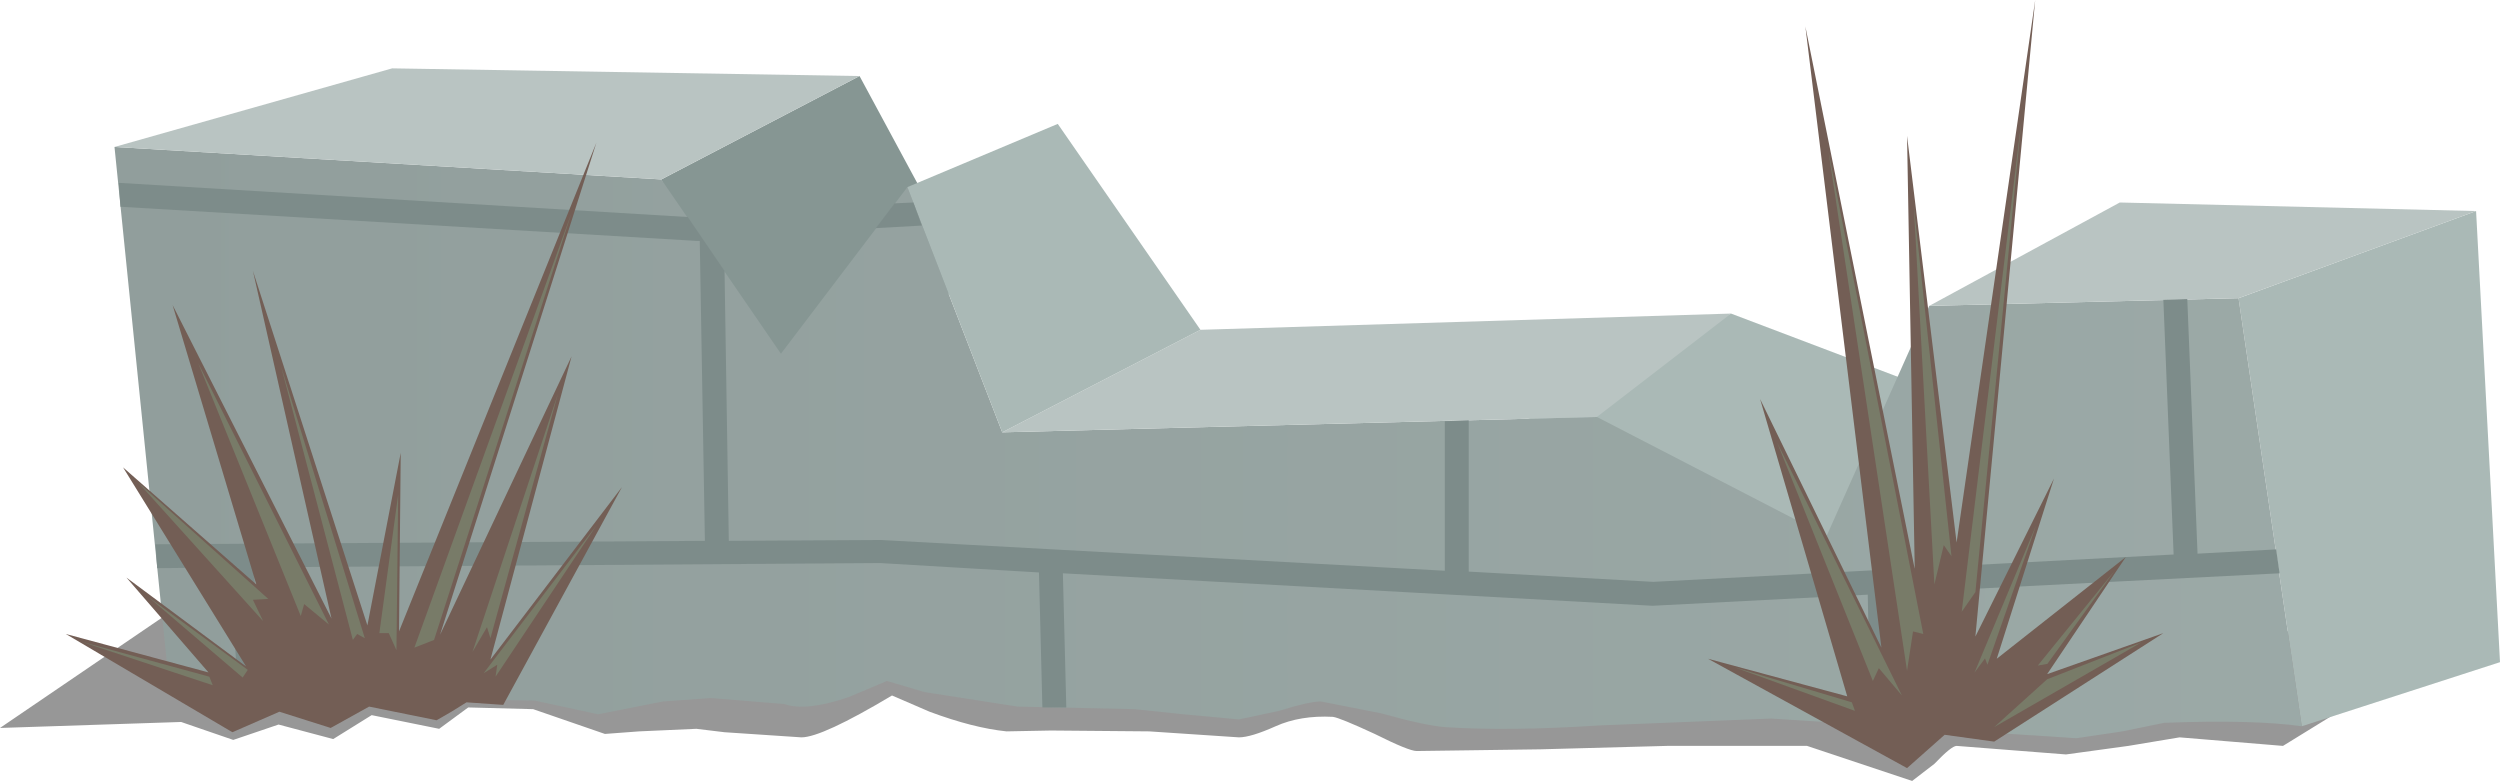 <?xml version="1.0" encoding="UTF-8" standalone="no"?>
<svg xmlns:xlink="http://www.w3.org/1999/xlink" height="45.7px" width="146.3px" xmlns="http://www.w3.org/2000/svg">
  <g transform="matrix(1.0, 0.0, 0.0, 1.0, 0.0, 0.0)">
    <use height="14.35" transform="matrix(1.0, 0.0, 0.0, 1.0, 0.0, 31.35)" width="141.8" xlink:href="#sprite0"/>
    <use height="44.95" transform="matrix(1.0, 0.0, 0.0, 1.0, 6.7, 0.0)" width="139.6" xlink:href="#shape1"/>
    <use height="4.95" transform="matrix(1.0, 0.0, 0.0, 1.0, 116.7, 37.6)" width="8.6" xlink:href="#sprite1"/>
    <use height="5.55" transform="matrix(1.0, 0.0, 0.0, 1.0, 119.25, 33.4)" width="4.5" xlink:href="#sprite2"/>
    <use height="8.6" transform="matrix(1.0, 0.0, 0.0, 1.0, 115.55, 30.75)" width="3.6" xlink:href="#sprite3"/>
    <use height="28.8" transform="matrix(1.0, 0.0, 0.0, 1.0, 114.8, 7.0)" width="3.5" xlink:href="#sprite4"/>
    <use height="22.1" transform="matrix(1.0, 0.0, 0.0, 1.0, 112.0, 12.1)" width="2.2" xlink:href="#sprite5"/>
    <use height="30.4" transform="matrix(1.0, 0.0, 0.0, 1.0, 107.0, 8.85)" width="5.55" xlink:href="#sprite6"/>
    <use height="14.8" transform="matrix(1.0, 0.0, 0.0, 1.0, 104.0, 25.9)" width="7.3" xlink:href="#sprite7"/>
    <use height="2.55" transform="matrix(1.0, 0.0, 0.0, 1.0, 101.5, 39.05)" width="7.05" xlink:href="#sprite8"/>
    <use height="34.5" transform="matrix(1.0, 0.0, 0.0, 1.0, 3.85, 8.35)" width="32.55" xlink:href="#shape10"/>
    <use height="8.85" transform="matrix(1.0, 0.0, 0.0, 1.0, 28.3, 30.75)" width="6.6" xlink:href="#sprite9"/>
    <use height="15.1" transform="matrix(1.0, 0.0, 0.0, 1.0, 27.65, 23.05)" width="5.0" xlink:href="#sprite10"/>
    <use height="25.45" transform="matrix(1.0, 0.0, 0.0, 1.0, 24.25, 12.45)" width="9.2" xlink:href="#sprite11"/>
    <use height="9.1" transform="matrix(1.0, 0.0, 0.0, 1.0, 22.2, 28.95)" width="1.1" xlink:href="#sprite12"/>
    <use height="16.0" transform="matrix(1.0, 0.0, 0.0, 1.0, 16.45, 21.45)" width="4.9" xlink:href="#sprite13"/>
    <use height="15.3" transform="matrix(1.0, 0.0, 0.0, 1.0, 11.6, 21.25)" width="7.65" xlink:href="#sprite14"/>
    <use height="8.1" transform="matrix(1.0, 0.0, 0.0, 1.0, 8.1, 28.25)" width="7.6" xlink:href="#sprite15"/>
    <use height="4.7" transform="matrix(1.0, 0.0, 0.0, 1.0, 8.7, 34.95)" width="5.8" xlink:href="#sprite16"/>
    <use height="2.55" transform="matrix(1.0, 0.0, 0.0, 1.0, 4.75, 37.55)" width="7.7" xlink:href="#sprite17"/>
  </g>
  <defs>
    <g id="sprite0" transform="matrix(1.0, 0.0, 0.0, 1.0, 0.0, 0.0)">
      <use height="14.35" transform="matrix(1.0, 0.0, 0.0, 1.0, 0.0, 0.0)" width="141.8" xlink:href="#shape0"/>
    </g>
    <g id="shape0" transform="matrix(1.0, 0.0, 0.0, 1.0, 0.0, 0.0)">
      <path d="M141.8 7.25 L133.6 12.3 127.55 11.8 124.55 12.3 120.9 12.8 114.5 12.3 Q114.2 12.3 113.2 13.35 L111.9 14.35 105.75 12.3 97.55 12.3 90.15 12.5 82.9 12.6 Q82.45 12.6 80.45 11.6 78.4 10.65 78.0 10.6 76.1 10.5 74.65 11.15 73.2 11.8 72.5 11.8 L67.25 11.45 61.5 11.4 58.9 11.45 Q56.95 11.25 54.4 10.3 L52.2 9.35 Q48.1 11.8 46.9 11.8 L42.4 11.5 40.75 11.3 37.4 11.45 35.4 11.6 31.2 10.15 27.4 10.05 25.7 11.3 21.75 10.5 19.5 11.9 16.3 11.05 13.65 11.95 10.6 10.9 0.0 11.25 11.75 3.25 106.9 0.0 141.8 7.25" fill="#000000" fill-opacity="0.408" fill-rule="evenodd" stroke="none"/>
    </g>
    <g id="shape1" transform="matrix(1.0, 0.0, 0.0, 1.0, -6.7, 0.0)">
      <path d="M144.9 12.35 L146.3 38.75 134.7 42.5 131.0 17.45 144.9 12.35" fill="#aab9b6" fill-rule="evenodd" stroke="none"/>
      <path d="M101.3 18.35 L114.75 23.45 110.15 36.45 86.95 25.8 101.3 18.35" fill="#aab9b6" fill-rule="evenodd" stroke="none"/>
      <path d="M43.8 23.45 L38.7 10.5 50.3 4.45 56.8 16.5 43.8 23.45" fill="#869693" fill-rule="evenodd" stroke="none"/>
      <path d="M121.5 43.2 L113.05 42.65 103.65 42.05 93.65 42.45 Q88.25 42.8 84.55 42.55 83.35 42.45 80.85 41.75 L77.3 41.05 Q76.6 41.05 74.85 41.6 L72.5 42.1 69.25 41.8 66.4 41.5 59.55 41.35 54.1 40.5 51.9 39.85 49.65 40.8 Q47.15 41.65 45.9 41.2 L41.6 40.85 38.8 41.05 35.0 41.8 31.3 41.0 9.95 40.6 6.7 8.6 38.7 10.5 45.7 20.7 53.1 10.95 58.65 25.3 93.45 24.4 106.9 31.35 112.9 17.9 131.0 17.45 134.7 42.5 Q131.85 42.1 126.65 42.3 L124.2 42.8 121.5 43.2" fill="url(#gradient0)" fill-rule="evenodd" stroke="none"/>
      <path d="M6.7 8.6 L22.95 4.0 50.3 4.45 38.7 10.5 6.7 8.6" fill="#b9c4c2" fill-rule="evenodd" stroke="none"/>
      <path d="M93.45 24.4 L58.65 25.3 70.25 19.3 101.3 18.35 93.45 24.4" fill="#b9c4c2" fill-rule="evenodd" stroke="none"/>
      <path d="M131.0 17.45 L112.9 17.9 124.05 11.85 144.9 12.35 131.0 17.45" fill="#b9c4c2" fill-rule="evenodd" stroke="none"/>
      <path d="M53.1 10.95 L61.9 7.25 70.25 19.3 58.65 25.3 53.1 10.95" fill="#aab9b6" fill-rule="evenodd" stroke="none"/>
      <path d="M127.2 32.45 L126.6 17.55 128.0 17.5 128.6 32.4 133.2 32.15 133.4 33.55 110.7 34.7 110.85 42.1 109.45 42.1 109.3 34.8 96.7 35.45 62.2 33.55 62.4 41.4 61.0 41.4 60.8 33.5 51.5 32.95 14.85 33.2 15.35 40.7 13.95 40.7 13.45 33.25 14.0 33.2 9.2 33.25 9.1 31.85 41.25 31.65 40.95 14.1 40.8 14.1 7.05 12.1 6.95 10.7 40.25 12.7 42.4 15.85 42.65 31.65 51.55 31.6 84.55 33.4 84.55 24.65 85.95 24.6 85.95 33.45 96.75 34.05 127.2 32.45" fill="#7d8c8a" fill-rule="evenodd" stroke="none"/>
      <path d="M53.45 11.85 L53.95 13.2 51.25 13.35 52.35 11.9 53.45 11.85" fill="#7d8c8a" fill-rule="evenodd" stroke="none"/>
      <path d="M111.6 44.95 L99.95 38.55 108.1 40.75 103.0 23.35 110.1 37.9 105.65 1.55 112.05 33.3 111.6 7.95 114.5 31.75 119.1 0.0 115.6 37.25 120.2 28.0 116.85 38.55 124.4 32.6 119.8 39.45 126.6 37.05 116.7 43.4 113.8 43.0 111.6 44.95" fill="#735e55" fill-rule="evenodd" stroke="none"/>
    </g>
    <linearGradient gradientTransform="matrix(-0.189, 0.0, 0.0, 0.189, 162.05, 25.9)" gradientUnits="userSpaceOnUse" id="gradient0" spreadMethod="pad" x1="-819.2" x2="819.2">
      <stop offset="0.0" stop-color="#aab9b6"/>
      <stop offset="1.0" stop-color="#919e9c"/>
    </linearGradient>
    <g id="sprite1" transform="matrix(1.0, 0.0, 0.0, 1.0, 0.0, 0.0)">
      <use height="4.95" transform="matrix(1.0, 0.0, 0.0, 1.0, 0.0, 0.0)" width="8.6" xlink:href="#shape2"/>
    </g>
    <g id="shape2" transform="matrix(1.0, 0.0, 0.0, 1.0, 0.0, 0.0)">
      <path d="M0.0 4.95 L3.1 2.15 8.6 0.0 0.0 4.95" fill="#787b68" fill-rule="evenodd" stroke="none"/>
    </g>
    <g id="sprite2" transform="matrix(1.0, 0.0, 0.0, 1.0, 0.0, 0.0)">
      <use height="25.45" transform="matrix(0.489, 0.0, 0.0, 0.218, 0.0, 0.0)" width="9.2" xlink:href="#shape3"/>
    </g>
    <g id="shape3" transform="matrix(1.0, 0.0, 0.0, 1.0, 0.0, 0.0)">
      <path d="M0.0 25.45 L9.2 0.0 1.15 25.0 0.0 25.45" fill="#787b68" fill-rule="evenodd" stroke="none"/>
    </g>
    <g id="sprite3" transform="matrix(1.0, 0.0, 0.0, 1.0, 0.0, 0.0)">
      <use height="15.1" transform="matrix(0.72, 0.0, 0.0, 0.57, 0.0, 0.0)" width="5.0" xlink:href="#shape4"/>
    </g>
    <g id="shape4" transform="matrix(1.0, 0.0, 0.0, 1.0, 0.0, 0.0)">
      <path d="M0.0 15.1 L5.0 0.0 1.05 14.3 0.85 13.65 0.0 15.1" fill="#787b68" fill-rule="evenodd" stroke="none"/>
    </g>
    <g id="sprite4" transform="matrix(1.0, 0.0, 0.0, 1.0, 0.0, 0.0)">
      <use height="28.8" transform="matrix(1.0, 0.0, 0.0, 1.0, 0.0, 0.0)" width="3.5" xlink:href="#shape5"/>
    </g>
    <g id="shape5" transform="matrix(1.0, 0.0, 0.0, 1.0, 0.0, 0.0)">
      <path d="M0.0 28.8 L3.5 0.0 0.8 27.65 0.0 28.8" fill="#787b68" fill-rule="evenodd" stroke="none"/>
    </g>
    <g id="sprite5" transform="matrix(1.0, 0.0, 0.0, 1.0, 0.0, 0.0)">
      <use height="22.1" transform="matrix(1.0, 0.0, 0.0, 1.0, 0.0, 0.0)" width="2.2" xlink:href="#shape6"/>
    </g>
    <g id="shape6" transform="matrix(1.0, 0.0, 0.0, 1.0, 0.0, 0.0)">
      <path d="M1.2 22.1 L0.0 0.0 2.2 20.45 1.75 19.8 1.2 22.1" fill="#787b68" fill-rule="evenodd" stroke="none"/>
    </g>
    <g id="sprite6" transform="matrix(1.0, 0.0, 0.0, 1.0, 0.0, 0.0)">
      <use height="30.4" transform="matrix(1.0, 0.0, 0.0, 1.0, 0.0, 0.0)" width="5.55" xlink:href="#shape7"/>
    </g>
    <g id="shape7" transform="matrix(1.0, 0.0, 0.0, 1.0, 0.0, 0.0)">
      <path d="M4.6 30.4 L0.0 0.0 5.55 28.25 4.95 28.1 4.6 30.4" fill="#787b68" fill-rule="evenodd" stroke="none"/>
    </g>
    <g id="sprite7" transform="matrix(1.0, 0.0, 0.0, 1.0, 0.0, 0.0)">
      <use height="14.8" transform="matrix(1.0, 0.0, 0.0, 1.0, 0.0, 0.0)" width="7.3" xlink:href="#shape8"/>
    </g>
    <g id="shape8" transform="matrix(1.0, 0.0, 0.0, 1.0, 0.0, 0.0)">
      <path d="M5.6 13.95 L0.0 0.0 7.3 14.8 5.95 13.2 5.6 13.95" fill="#787b68" fill-rule="evenodd" stroke="none"/>
    </g>
    <g id="sprite8" transform="matrix(1.0, 0.0, 0.0, 1.0, 0.0, 0.0)">
      <use height="2.55" transform="matrix(0.916, 0.0, 0.0, 1.0, 0.0, 0.0)" width="7.7" xlink:href="#shape9"/>
    </g>
    <g id="shape9" transform="matrix(1.0, 0.0, 0.0, 1.0, 0.0, 0.0)">
      <path d="M7.5 2.05 L7.7 2.55 0.0 0.0 7.5 2.05" fill="#787b68" fill-rule="evenodd" stroke="none"/>
    </g>
    <g id="shape10" transform="matrix(1.0, 0.0, 0.0, 1.0, -3.85, -8.35)">
      <path d="M16.35 41.65 L13.6 42.85 3.85 37.1 12.2 39.35 7.4 33.8 14.4 39.0 7.2 27.35 15.0 34.2 10.1 17.85 19.4 36.2 14.8 15.85 21.5 36.6 23.45 26.5 23.35 36.95 34.9 8.35 25.75 37.15 33.45 20.85 28.7 38.6 36.4 28.5 29.45 41.25 27.3 41.1 Q26.45 41.65 25.55 42.15 L21.6 41.35 19.35 42.6 16.35 41.65" fill="#735e55" fill-rule="evenodd" stroke="none"/>
    </g>
    <g id="sprite9" transform="matrix(1.0, 0.0, 0.0, 1.0, 0.0, 0.0)">
      <use height="8.85" transform="matrix(1.0, 0.0, 0.0, 1.0, 0.0, 0.0)" width="6.6" xlink:href="#shape11"/>
    </g>
    <g id="shape11" transform="matrix(1.0, 0.0, 0.0, 1.0, 0.0, 0.0)">
      <path d="M0.7 8.85 L0.8 8.15 0.0 8.65 6.6 0.0 0.7 8.85" fill="#787b68" fill-rule="evenodd" stroke="none"/>
    </g>
    <g id="sprite10" transform="matrix(1.0, 0.0, 0.0, 1.0, 0.0, 0.0)">
      <use height="15.1" transform="matrix(1.0, 0.0, 0.0, 1.0, 0.0, 0.0)" width="5.0" xlink:href="#shape4"/>
    </g>
    <g id="sprite11" transform="matrix(1.0, 0.0, 0.0, 1.0, 0.0, 0.0)">
      <use height="25.45" transform="matrix(1.0, 0.0, 0.0, 1.0, 0.0, 0.0)" width="9.2" xlink:href="#shape3"/>
    </g>
    <g id="sprite12" transform="matrix(1.0, 0.0, 0.0, 1.0, 0.0, 0.0)">
      <use height="9.1" transform="matrix(1.0, 0.0, 0.0, 1.0, 0.0, 0.0)" width="1.1" xlink:href="#shape12"/>
    </g>
    <g id="shape12" transform="matrix(1.0, 0.0, 0.0, 1.0, 0.0, 0.0)">
      <path d="M0.0 8.1 L1.1 0.0 1.0 9.1 0.55 8.1 0.0 8.1" fill="#787b68" fill-rule="evenodd" stroke="none"/>
    </g>
    <g id="sprite13" transform="matrix(1.0, 0.0, 0.0, 1.0, 0.0, 0.0)">
      <use height="16.0" transform="matrix(1.0, 0.0, 0.0, 1.0, 0.0, 0.0)" width="4.9" xlink:href="#shape13"/>
    </g>
    <g id="shape13" transform="matrix(1.0, 0.0, 0.0, 1.0, 0.0, 0.0)">
      <path d="M4.2 16.0 L0.0 0.0 4.9 15.9 4.45 15.65 4.2 16.0" fill="#787b68" fill-rule="evenodd" stroke="none"/>
    </g>
    <g id="sprite14" transform="matrix(1.0, 0.0, 0.0, 1.0, 0.0, 0.0)">
      <use height="15.3" transform="matrix(1.0, 0.0, 0.0, 1.0, 0.0, 0.0)" width="7.65" xlink:href="#shape14"/>
    </g>
    <g id="shape14" transform="matrix(1.0, 0.0, 0.0, 1.0, 0.0, 0.0)">
      <path d="M7.65 15.3 L6.2 14.1 6.0 14.8 0.0 0.0 7.65 15.3" fill="#787b68" fill-rule="evenodd" stroke="none"/>
    </g>
    <g id="sprite15" transform="matrix(1.0, 0.0, 0.0, 1.0, 0.0, 0.0)">
      <use height="8.1" transform="matrix(1.0, 0.0, 0.0, 1.0, 0.0, 0.0)" width="7.6" xlink:href="#shape15"/>
    </g>
    <g id="shape15" transform="matrix(1.0, 0.0, 0.0, 1.0, 0.0, 0.0)">
      <path d="M7.6 6.8 L6.7 6.85 7.3 8.1 0.0 0.0 7.6 6.8" fill="#787b68" fill-rule="evenodd" stroke="none"/>
    </g>
    <g id="sprite16" transform="matrix(1.0, 0.0, 0.0, 1.0, 0.0, 0.0)">
      <use height="4.7" transform="matrix(1.0, 0.0, 0.0, 1.0, 0.0, 0.0)" width="5.8" xlink:href="#shape16"/>
    </g>
    <g id="shape16" transform="matrix(1.0, 0.0, 0.0, 1.0, 0.0, 0.0)">
      <path d="M5.8 4.25 L5.5 4.7 0.0 0.0 5.8 4.25" fill="#787b68" fill-rule="evenodd" stroke="none"/>
    </g>
    <g id="sprite17" transform="matrix(1.0, 0.0, 0.0, 1.0, 0.0, 0.0)">
      <use height="2.55" transform="matrix(1.0, 0.0, 0.0, 1.0, 0.0, 0.0)" width="7.7" xlink:href="#shape9"/>
    </g>
  </defs>
</svg>

